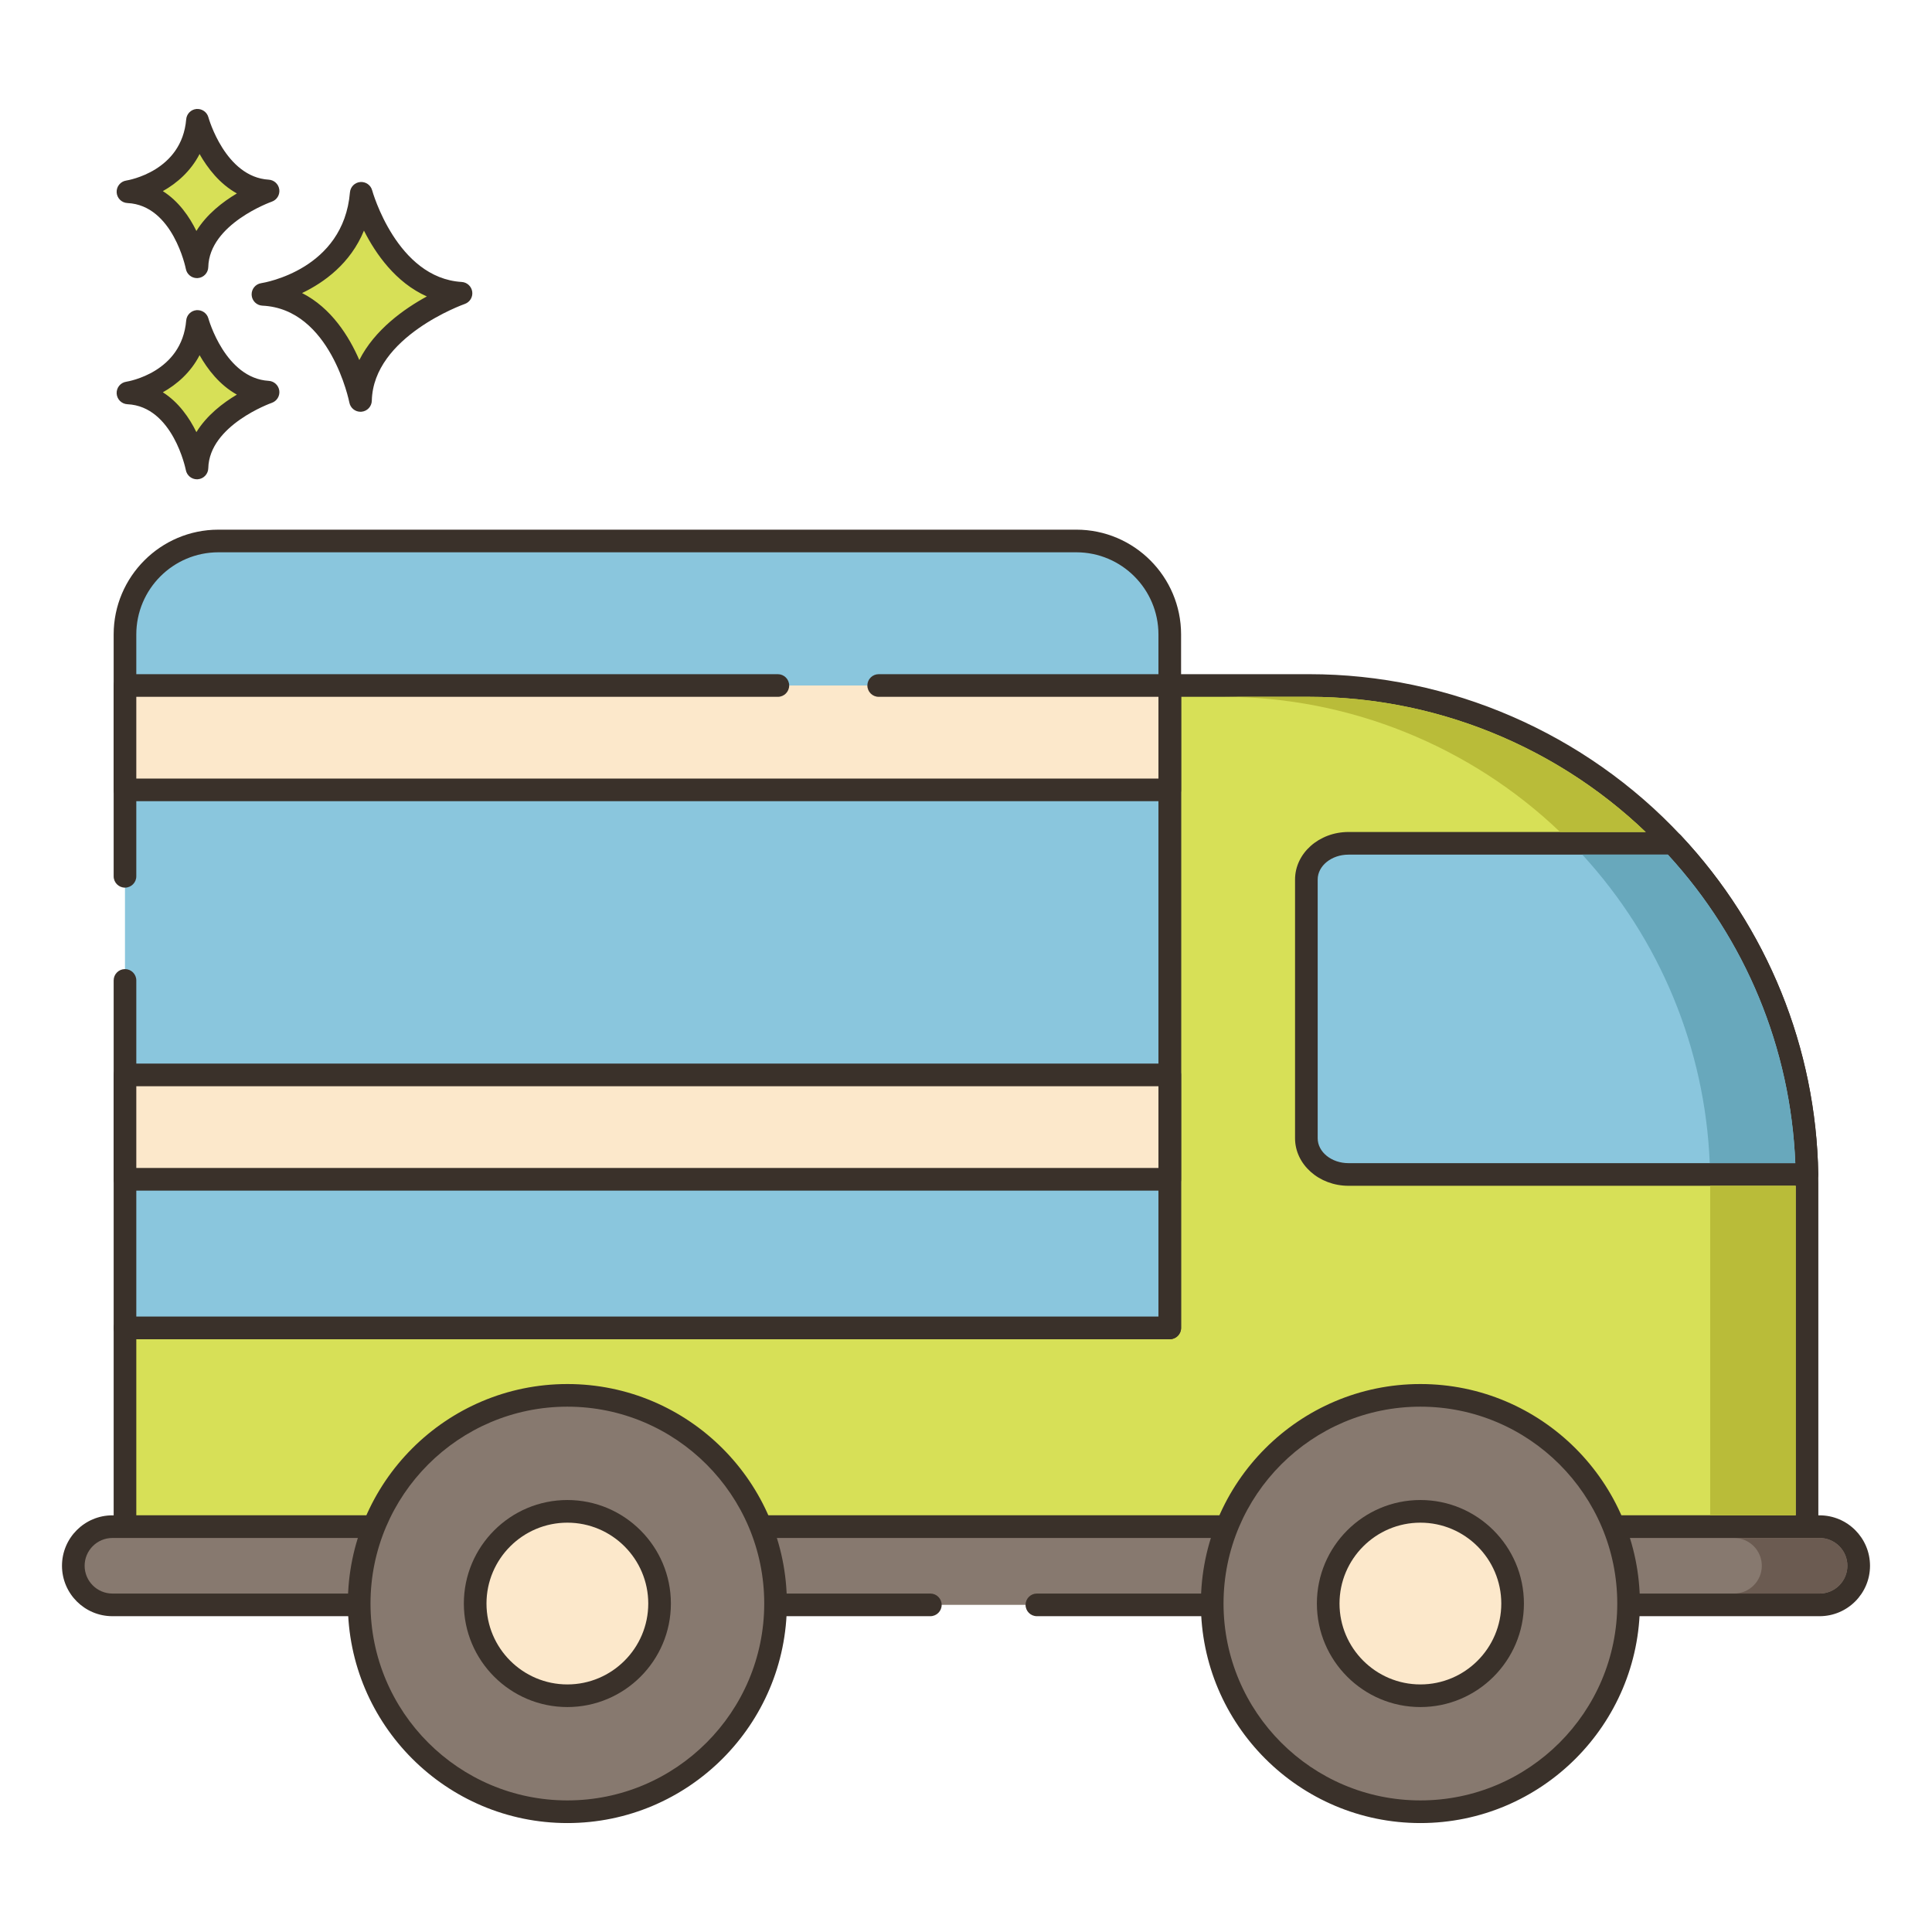 <?xml version="1.0" encoding="utf-8"?>
<!-- Generator: Adobe Illustrator 22.0.1, SVG Export Plug-In . SVG Version: 6.00 Build 0)  -->
<svg xmlns="http://www.w3.org/2000/svg" xmlns:xlink="http://www.w3.org/1999/xlink" version="1.1" x="0px" y="0px" viewBox="0 0 256 256" style="enable-background:new 0 0 256 256;" xml:space="preserve" width="512" height="512">
<style type="text/css">
	.st0{display:none;}
	.st1{display:inline;}
	.st2{fill:none;stroke:#6B1D1D;stroke-width:0.5;stroke-miterlimit:10;}
	.st3{fill:#3A312A;}
	.st4{fill:#F16C7A;}
	.st5{fill:#D7E057;}
	.st6{fill:#87796F;}
	.st7{fill:#CE4E61;}
	.st8{fill-rule:evenodd;clip-rule:evenodd;fill:#D7E057;}
	.st9{fill-rule:evenodd;clip-rule:evenodd;fill:#FCE8CB;}
	.st10{fill:#B9BC39;}
	.st11{fill:#8AC6DD;}
	.st12{fill:#FCE8CB;}
	.st13{fill:#CCAE8B;}
	.st14{fill:#6B5B51;}
	.st15{fill:#68A8BC;}
	.st16{fill:#F5978A;}
	.st17{fill-rule:evenodd;clip-rule:evenodd;fill:#F16C7A;}
	.st18{fill-rule:evenodd;clip-rule:evenodd;fill:#8AC6DD;}
</style>
<g id="Layer_1" class="st0">
	<g class="st1">
		<g>
			<line class="st2" x1="0" y1="4.829" x2="256" y2="4.829"/>
			<line class="st2" x1="0" y1="16.56" x2="256" y2="16.56"/>
			<line class="st2" x1="0" y1="28.29" x2="256" y2="28.29"/>
			<line class="st2" x1="0" y1="40.021" x2="256" y2="40.021"/>
			<line class="st2" x1="0" y1="51.751" x2="256" y2="51.751"/>
			<line class="st2" x1="0" y1="63.482" x2="256" y2="63.482"/>
			<line class="st2" x1="0" y1="75.213" x2="256" y2="75.213"/>
			<line class="st2" x1="0" y1="86.943" x2="256" y2="86.943"/>
			<line class="st2" x1="0" y1="98.674" x2="256" y2="98.674"/>
			<line class="st2" x1="0" y1="110.404" x2="256" y2="110.404"/>
			<line class="st2" x1="0" y1="122.135" x2="256" y2="122.135"/>
			<line class="st2" x1="0" y1="133.865" x2="256" y2="133.865"/>
			<line class="st2" x1="0" y1="145.596" x2="256" y2="145.596"/>
			<line class="st2" x1="0" y1="157.326" x2="256" y2="157.326"/>
			<line class="st2" x1="0" y1="169.057" x2="256" y2="169.057"/>
			<line class="st2" x1="0" y1="180.788" x2="256" y2="180.788"/>
			<line class="st2" x1="0" y1="192.518" x2="256" y2="192.518"/>
			<line class="st2" x1="0" y1="204.249" x2="256" y2="204.249"/>
			<line class="st2" x1="0" y1="215.979" x2="256" y2="215.979"/>
			<line class="st2" x1="0" y1="227.71" x2="256" y2="227.71"/>
			<line class="st2" x1="0" y1="239.44" x2="256" y2="239.44"/>
			<line class="st2" x1="0" y1="251.171" x2="256" y2="251.171"/>
		</g>
		<g>
			<line class="st2" x1="251.171" y1="0" x2="251.171" y2="256"/>
			<line class="st2" x1="239.44" y1="0" x2="239.44" y2="256"/>
			<line class="st2" x1="227.71" y1="0" x2="227.71" y2="256"/>
			<line class="st2" x1="215.979" y1="0" x2="215.979" y2="256"/>
			<line class="st2" x1="204.249" y1="0" x2="204.249" y2="256"/>
			<line class="st2" x1="192.518" y1="0" x2="192.518" y2="256"/>
			<line class="st2" x1="180.788" y1="0" x2="180.788" y2="256"/>
			<line class="st2" x1="169.057" y1="0" x2="169.057" y2="256"/>
			<line class="st2" x1="157.326" y1="0" x2="157.326" y2="256"/>
			<line class="st2" x1="145.596" y1="0" x2="145.596" y2="256"/>
			<line class="st2" x1="133.865" y1="0" x2="133.865" y2="256"/>
			<line class="st2" x1="122.135" y1="0" x2="122.135" y2="256"/>
			<line class="st2" x1="110.404" y1="0" x2="110.404" y2="256"/>
			<line class="st2" x1="98.674" y1="0" x2="98.674" y2="256"/>
			<line class="st2" x1="86.943" y1="0" x2="86.943" y2="256"/>
			<line class="st2" x1="75.213" y1="0" x2="75.213" y2="256"/>
			<line class="st2" x1="63.482" y1="0" x2="63.482" y2="256"/>
			<line class="st2" x1="51.751" y1="0" x2="51.751" y2="256"/>
			<line class="st2" x1="40.021" y1="0" x2="40.021" y2="256"/>
			<line class="st2" x1="28.29" y1="0" x2="28.29" y2="256"/>
			<line class="st2" x1="16.56" y1="0" x2="16.56" y2="256"/>
			<line class="st2" x1="4.829" y1="0" x2="4.829" y2="256"/>
		</g>
	</g>
</g>
<g id="Layer_2">
	<g>
		<g>
			<g>
				<path class="st5" d="M47.865,25.613c-0.974,11.564-13.024,13.389-13.024,13.389c10.347,0.487,12.925,14.059,12.925,14.059      c0.221-9.677,13.321-14.202,13.321-14.202C51.274,38.272,47.865,25.613,47.865,25.613z"/>
			</g>
		</g>
		<g>
			<g>
				<path class="st3" d="M61.177,37.362c-8.604-0.514-11.832-12.024-11.863-12.14c-0.19-0.702-0.851-1.165-1.584-1.102      c-0.725,0.066-1.298,0.642-1.359,1.367C45.511,35.702,35.058,37.451,34.616,37.52c-0.763,0.115-1.313,0.79-1.273,1.561      c0.04,0.77,0.657,1.384,1.428,1.421c9.028,0.425,11.499,12.719,11.522,12.843c0.138,0.711,0.76,1.217,1.473,1.217      c0.042,0,0.084-0.001,0.126-0.005c0.765-0.064,1.357-0.693,1.375-1.46c0.193-8.509,12.19-12.777,12.312-12.819      c0.676-0.235,1.092-0.915,0.994-1.623C62.474,37.946,61.891,37.405,61.177,37.362z M47.611,47.708      c-1.357-3.13-3.709-6.907-7.588-8.877c2.932-1.405,6.409-3.913,8.202-8.273c1.551,3.071,4.2,6.88,8.334,8.722      C53.553,40.921,49.638,43.687,47.611,47.708z"/>
			</g>
		</g>
		<g>
			<g>
				<path class="st5" d="M26.167,42.594c-0.689,8.179-9.212,9.471-9.212,9.471c7.318,0.344,9.142,9.944,9.142,9.944      c0.156-6.844,9.422-10.045,9.422-10.045C28.578,51.548,26.167,42.594,26.167,42.594z"/>
			</g>
		</g>
		<g>
			<g>
				<path class="st3" d="M35.608,50.465c-5.767-0.345-7.972-8.185-7.993-8.264c-0.19-0.702-0.86-1.16-1.582-1.102      c-0.726,0.065-1.3,0.642-1.361,1.368c-0.579,6.871-7.646,8.067-7.942,8.114c-0.763,0.115-1.313,0.79-1.273,1.561      c0.04,0.77,0.657,1.384,1.428,1.421c6.035,0.284,7.724,8.643,7.739,8.726c0.136,0.712,0.759,1.22,1.473,1.22      c0.041,0,0.083-0.001,0.125-0.005c0.765-0.064,1.358-0.694,1.376-1.461c0.13-5.709,8.331-8.634,8.412-8.662      c0.676-0.234,1.093-0.913,0.996-1.622C36.907,51.05,36.322,50.508,35.608,50.465z M26.023,57.261      c-0.924-1.886-2.34-3.947-4.447-5.28c1.855-1.041,3.697-2.63,4.871-4.917c1.057,1.874,2.654,3.954,4.941,5.224      C29.538,53.389,27.399,55.028,26.023,57.261z"/>
			</g>
		</g>
		<g>
			<g>
				<path class="st5" d="M26.167,15.936c-0.689,8.179-9.212,9.471-9.212,9.471c7.318,0.344,9.142,9.944,9.142,9.944      c0.156-6.845,9.422-10.045,9.422-10.045C28.578,24.89,26.167,15.936,26.167,15.936z"/>
			</g>
		</g>
		<g>
			<g>
				<path class="st3" d="M35.608,23.808c-5.767-0.345-7.972-8.185-7.993-8.265c-0.19-0.702-0.86-1.159-1.582-1.102      c-0.726,0.065-1.3,0.642-1.361,1.368c-0.579,6.871-7.646,8.067-7.942,8.114c-0.763,0.115-1.313,0.79-1.273,1.561      c0.04,0.77,0.657,1.384,1.428,1.421c6.035,0.284,7.724,8.644,7.739,8.726c0.136,0.712,0.759,1.22,1.473,1.22      c0.041,0,0.083-0.002,0.125-0.005c0.765-0.063,1.358-0.694,1.376-1.461c0.13-5.71,8.331-8.634,8.412-8.662      c0.676-0.234,1.093-0.913,0.996-1.622C36.907,24.393,36.322,23.851,35.608,23.808z M26.023,30.604      c-0.924-1.886-2.34-3.947-4.447-5.28c1.855-1.041,3.697-2.63,4.871-4.916c1.057,1.874,2.654,3.955,4.941,5.224      C29.539,26.731,27.399,28.371,26.023,30.604z"/>
			</g>
		</g>
		<g>
			<g>
				<path class="st5" d="M239.43,155.622c-0.29-16.96-6.99-32.36-17.78-43.88c-12.03-12.87-29.16-20.91-48.16-20.91H155v85.124      H16.56v26.333h222.88v-45.508C239.44,156.392,239.44,156.012,239.43,155.622z"/>
			</g>
		</g>
		<g>
			<g>
				<path class="st3" d="M240.93,155.597c-0.286-16.726-6.744-32.665-18.184-44.878c-12.704-13.591-30.657-21.386-49.256-21.386H155      c-0.828,0-1.5,0.671-1.5,1.5v83.624H16.561c-0.828,0-1.5,0.671-1.5,1.5v26.333c0,0.829,0.672,1.5,1.5,1.5h222.879      c0.828,0,1.5-0.671,1.5-1.5v-45.508C240.939,156.38,240.939,155.987,240.93,155.597z M237.939,200.79H18.061v-23.333H155      c0.828,0,1.5-0.671,1.5-1.5V92.333h16.99c17.771,0,34.926,7.448,47.065,20.436c10.931,11.671,17.101,26.899,17.374,42.892      c0.01,0.377,0.01,0.745,0.01,1.122V200.79z"/>
			</g>
		</g>
		<g>
			<g>
				<path class="st11" d="M142.62,71.682H28.94c-6.84,0-12.38,5.55-12.38,12.39v91.88H155v-91.88      C155,77.232,149.46,71.682,142.62,71.682z"/>
			</g>
		</g>
		<g>
			<g>
				<path class="st3" d="M142.62,70.183H28.939c-7.653,0-13.879,6.231-13.879,13.89v32.043c0,0.829,0.672,1.5,1.5,1.5      s1.5-0.671,1.5-1.5V84.072c0-6.004,4.88-10.89,10.879-10.89H142.62c5.999,0,10.88,4.885,10.88,10.89v90.38H18.061V129.91      c0-0.829-0.672-1.5-1.5-1.5s-1.5,0.671-1.5,1.5v46.043c0,0.829,0.672,1.5,1.5,1.5H155c0.828,0,1.5-0.671,1.5-1.5v-91.88      C156.5,76.414,150.273,70.183,142.62,70.183z"/>
			</g>
		</g>
		<g>
			<g>
				<path class="st6" d="M241.104,202.29H14.896c-2.862,0-5.182,2.32-5.182,5.181c0,2.862,2.32,5.182,5.182,5.182h226.208      c2.862,0,5.182-2.32,5.182-5.182C246.286,204.61,243.966,202.29,241.104,202.29z"/>
			</g>
		</g>
		<g>
			<g>
				<path class="st3" d="M241.104,200.79H14.896c-3.685,0-6.682,2.998-6.682,6.682c0,3.684,2.997,6.682,6.682,6.682h108.379      c0.828,0,1.5-0.671,1.5-1.5s-0.672-1.5-1.5-1.5H14.896c-2.03,0-3.682-1.651-3.682-3.682c0-2.03,1.651-3.682,3.682-3.682h226.209      c2.03,0,3.682,1.651,3.682,3.682c0,2.03-1.651,3.682-3.682,3.682H137.392c-0.828,0-1.5,0.671-1.5,1.5s0.672,1.5,1.5,1.5h103.713      c3.685,0,6.682-2.997,6.682-6.682C247.786,203.788,244.789,200.79,241.104,200.79z"/>
			</g>
		</g>
		<g>
			<g>
				
					<ellipse transform="matrix(0.982 -0.189 0.189 0.982 -38.825 18.051)" class="st6" cx="75.179" cy="212.478" rx="27.586" ry="27.586"/>
			</g>
		</g>
		<g>
			<g>
				<path class="st3" d="M75.179,183.392c-16.038,0-29.086,13.048-29.086,29.086c0,16.038,13.048,29.087,29.086,29.087      s29.086-13.048,29.086-29.087C104.265,196.44,91.217,183.392,75.179,183.392z M75.179,238.564      c-14.384,0-26.086-11.702-26.086-26.087c0-14.384,11.702-26.086,26.086-26.086s26.086,11.702,26.086,26.086      C101.265,226.862,89.563,238.564,75.179,238.564z"/>
			</g>
		</g>
		<g>
			<g>
				<circle class="st12" cx="75.179" cy="212.478" r="12.217"/>
			</g>
		</g>
		<g>
			<g>
				<path class="st3" d="M75.179,198.76c-7.563,0-13.717,6.153-13.717,13.717c0,7.564,6.153,13.717,13.717,13.717      c7.564,0,13.718-6.153,13.718-13.717C88.896,204.914,82.743,198.76,75.179,198.76z M75.179,223.195      c-5.909,0-10.717-4.808-10.717-10.717c0-5.91,4.808-10.717,10.717-10.717c5.91,0,10.718,4.808,10.718,10.717      C85.896,218.387,81.089,223.195,75.179,223.195z"/>
			</g>
		</g>
		<g>
			<g>
				
					<ellipse transform="matrix(0.982 -0.189 0.189 0.982 -36.785 39.426)" class="st6" cx="188.21" cy="212.478" rx="27.586" ry="27.586"/>
			</g>
		</g>
		<g>
			<g>
				<path class="st3" d="M188.21,183.392c-16.038,0-29.086,13.048-29.086,29.086c0,16.038,13.048,29.087,29.086,29.087      s29.086-13.048,29.086-29.087C217.296,196.44,204.248,183.392,188.21,183.392z M188.21,238.564      c-14.384,0-26.086-11.702-26.086-26.087c0-14.384,11.702-26.086,26.086-26.086s26.086,11.702,26.086,26.086      C214.296,226.862,202.594,238.564,188.21,238.564z"/>
			</g>
		</g>
		<g>
			<g>
				<circle class="st12" cx="188.21" cy="212.478" r="12.217"/>
			</g>
		</g>
		<g>
			<g>
				<path class="st3" d="M188.21,198.76c-7.563,0-13.717,6.153-13.717,13.717c0,7.564,6.153,13.717,13.717,13.717      c7.564,0,13.718-6.153,13.718-13.717C201.928,204.914,195.774,198.76,188.21,198.76z M188.21,223.195      c-5.909,0-10.717-4.808-10.717-10.717c0-5.91,4.808-10.717,10.717-10.717c5.91,0,10.718,4.808,10.718,10.717      C198.928,218.387,194.12,223.195,188.21,223.195z"/>
			</g>
		</g>
		<g>
			<g>
				<path class="st11" d="M221.65,111.744h-42.97c-3.08,0-5.58,2.15-5.58,4.8v34.28c0,2.65,2.5,4.8,5.58,4.8h60.75      C239.14,138.664,232.44,123.264,221.65,111.744z"/>
			</g>
		</g>
		<g>
			<g>
				<path class="st3" d="M222.745,110.718c-0.283-0.303-0.68-0.475-1.095-0.475H178.68c-3.904,0-7.08,2.826-7.08,6.3v34.28      c0,3.474,3.176,6.3,7.08,6.3h60.75c0.402,0,0.788-0.162,1.069-0.448c0.282-0.287,0.438-0.675,0.431-1.078      C240.644,138.872,234.186,122.934,222.745,110.718z M178.68,154.124c-2.25,0-4.08-1.48-4.08-3.3v-34.28      c0-1.819,1.83-3.3,4.08-3.3h42.316c10.312,11.233,16.271,25.673,16.89,40.88H178.68z"/>
			</g>
		</g>
		<g>
			<g>
				<path class="st10" d="M173.49,92.332h-11.33c16.58,0,32.62,6.49,44.56,17.91h11.33C206.12,98.822,190.07,92.332,173.49,92.332z"/>
			</g>
		</g>
		<g>
			<g>
				<rect x="226.61" y="157.122" class="st10" width="11.33" height="43.67"/>
			</g>
		</g>
		<g>
			<g>
				<path class="st14" d="M241.1,203.792h-11.33c2.03,0,3.68,1.65,3.68,3.68c0,2.03-1.65,3.68-3.68,3.68h11.33      c2.03,0,3.69-1.65,3.69-3.68C244.79,205.442,243.13,203.792,241.1,203.792z"/>
			</g>
		</g>
		<g>
			<g>
				<path class="st15" d="M221,113.242h-11.34c10.31,11.23,16.27,25.67,16.89,40.88h11.34      C237.27,138.912,231.31,124.472,221,113.242z"/>
			</g>
		</g>
		<g>
			<g>
				<rect x="16.56" y="90.832" class="st12" width="138.44" height="13.83"/>
			</g>
		</g>
		<g>
			<g>
				<path class="st3" d="M155,89.333h-38.569c-0.828,0-1.5,0.671-1.5,1.5s0.672,1.5,1.5,1.5H153.5v10.83H18.061v-10.83h85.009      c0.828,0,1.5-0.671,1.5-1.5s-0.672-1.5-1.5-1.5H16.561c-0.828,0-1.5,0.671-1.5,1.5v13.83c0,0.829,0.672,1.5,1.5,1.5H155      c0.828,0,1.5-0.671,1.5-1.5v-13.83C156.5,90.004,155.828,89.333,155,89.333z"/>
			</g>
		</g>
		<g>
			<g>
				<rect x="16.56" y="142.432" class="st12" width="138.44" height="13.83"/>
			</g>
		</g>
		<g>
			<g>
				<path class="st3" d="M155,140.933H16.561c-0.828,0-1.5,0.671-1.5,1.5v13.83c0,0.829,0.672,1.5,1.5,1.5H155      c0.828,0,1.5-0.671,1.5-1.5v-13.83C156.5,141.604,155.828,140.933,155,140.933z M153.5,154.762H18.061v-10.83H153.5V154.762z"/>
			</g>
		</g>
	</g>
</g>
</svg>

